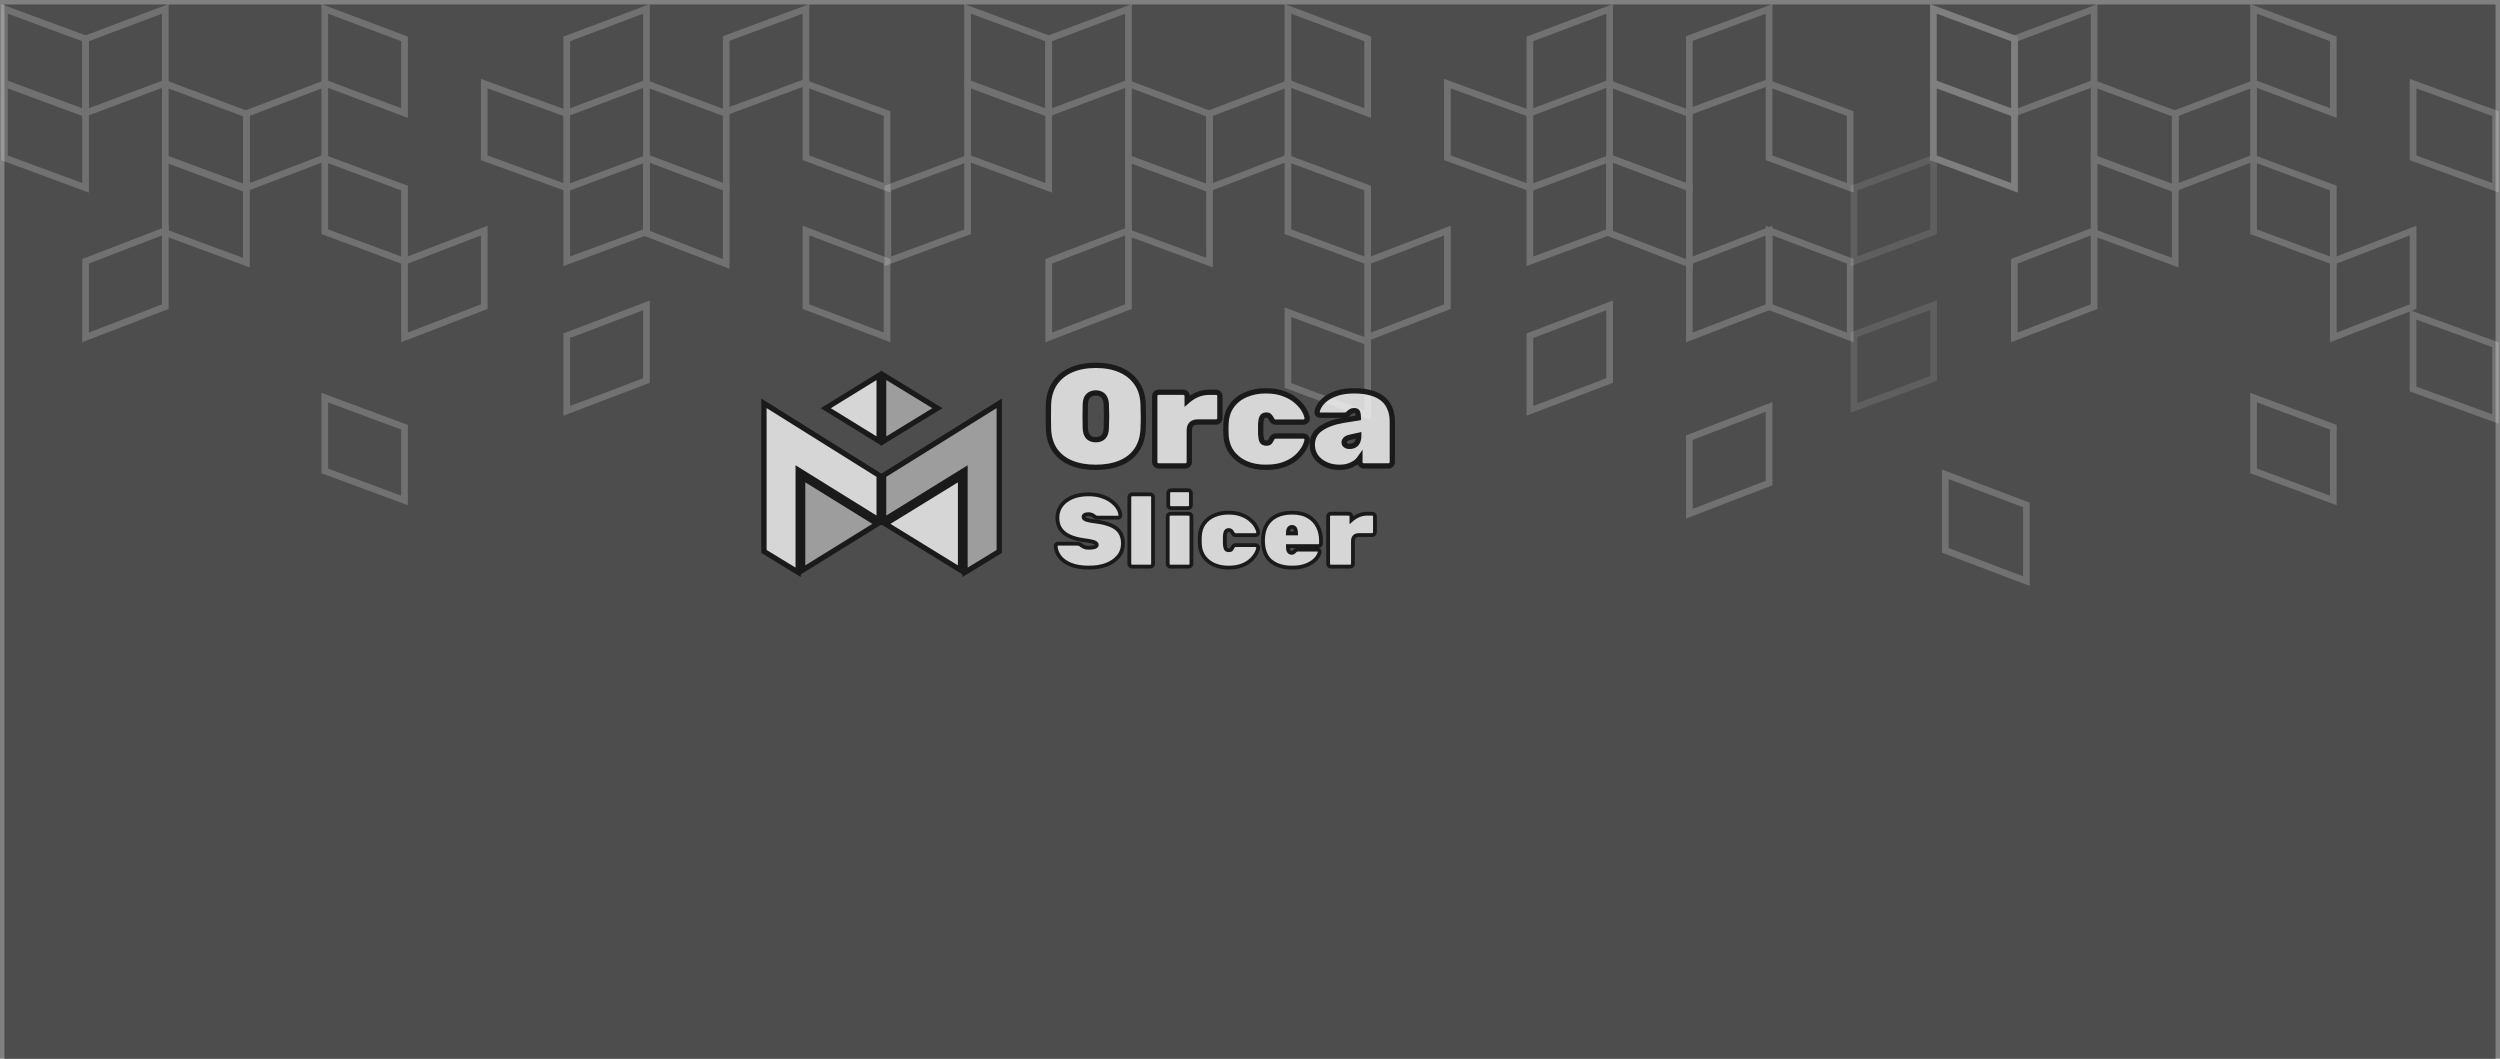 <?xml version="1.0" encoding="UTF-8" standalone="no"?>
<svg
   width="562"
   height="238"
   viewBox="0 0 562 238"
   fill="none"
   version="1.1"
   id="svg526"
   sodipodi:docname="OrcaSlicer_about.svg"
   inkscape:version="1.3.2 (091e20e, 2023-11-25, custom)"
   xmlns:inkscape="http://www.inkscape.org/namespaces/inkscape"
   xmlns:sodipodi="http://sodipodi.sourceforge.net/DTD/sodipodi-0.dtd"
   xmlns="http://www.w3.org/2000/svg"
   xmlns:svg="http://www.w3.org/2000/svg">
  <rect x="0" y="0" width="562" height="238" fill="#808080" stroke="none"/>
  <defs
     id="defs530">
    <clipPath
       clipPathUnits="userSpaceOnUse"
       id="clipPath16">
      <path
         d="M 0,792 H 612 V 0 H 0 Z"
         id="path14" />
    </clipPath>
  </defs>
  <sodipodi:namedview
     id="namedview528"
     pagecolor="#ffffff"
     bordercolor="#000000"
     borderopacity="0.25"
     inkscape:showpageshadow="2"
     inkscape:pageopacity="0.0"
     inkscape:pagecheckerboard="0"
     inkscape:deskcolor="#d1d1d1"
     showgrid="false"
     inkscape:zoom="1.5224185"
     inkscape:cx="83.091476"
     inkscape:cy="24.960285"
     inkscape:window-width="958"
     inkscape:window-height="1000"
     inkscape:window-x="1913"
     inkscape:window-y="0"
     inkscape:window-maximized="0"
     inkscape:current-layer="svg526" />
  <rect
     x="1"
     y="1"
     width="560"
     height="237"
     fill="#009688"
     id="rect366"
     style="fill:#4d4d4d;fill-opacity:1" />
  <polygon
     class="st4"
     points="197.5,99.3 185.5,91.9 197.5,84.5 "
     id="polygon1"
     style="fill:#f9f9f9;fill-opacity:0.8;stroke:#1a1a1a;stroke-width:1.193"
     transform="translate(0.134,-0.137)" />
  <polygon
     class="st6"
     points="198.5,99.3 210.6,91.9 198.5,84.5 "
     id="polygon2"
     style="fill:#b2b2b2;fill-opacity:0.8;stroke:#1a1a1a;stroke-width:1.193"
     transform="translate(0.134,-0.137)" />
  <polygon
     class="st4"
     points="197.5,107 197.5,117.1 179.3,105.8 179.3,128.8 171.6,124.1 171.6,90.8 "
     id="polygon3"
     style="fill:#f9f9f9;fill-opacity:0.8;stroke:#1a1a1a;stroke-width:1.193"
     transform="translate(0.134,-0.137)" />
  <polygon
     class="st6"
     points="197.1,117.9 180.3,128.3 180.3,107.5 "
     id="polygon4"
     style="fill:#b2b2b2;fill-opacity:0.8;stroke:#1a1a1a;stroke-width:1.193"
     transform="translate(0.134,-0.137)" />
  <polygon
     class="st6"
     points="198.5,107 198.5,117.1 216.8,105.8 216.8,128.8 224.5,124.1 224.5,90.8 "
     id="polygon5"
     style="fill:#b2b2b2;fill-opacity:0.8;stroke:#1a1a1a;stroke-width:1.193"
     transform="translate(0.134,-0.137)" />
  <polygon
     class="st4"
     points="198.9,117.9 215.8,128.3 215.8,107.5 "
     id="polygon6"
     style="fill:#f9f9f9;fill-opacity:0.8;stroke:#1a1a1a;stroke-width:1.193"
     transform="translate(0.134,-0.137)" />
  <g
     opacity="0.2"
     id="g408">
    <path
       d="M19.234 8.743V25.415L37.159 18.672V2L19.234 8.743Z"
       stroke="white"
       stroke-width="1.5"
       stroke-miterlimit="10"
       id="path368" />
    <path
       d="M19.234 8.743V25.415L1 18.672V2L19.234 8.743Z"
       stroke="white"
       stroke-width="1.5"
       stroke-miterlimit="10"
       id="path370" />
    <path
       d="M90.936 8.743V25.415L73.011 18.672V2L90.936 8.743Z"
       stroke="white"
       stroke-width="1.5"
       stroke-miterlimit="10"
       id="path372" />
    <path
       d="M127.404 8.743V25.415L145.329 18.672V2L127.404 8.743Z"
       stroke="white"
       stroke-width="1.5"
       stroke-miterlimit="10"
       id="path374" />
    <path
       d="M19.234 25.538V42.224L1 35.481V18.809L19.234 25.538Z"
       stroke="white"
       stroke-width="1.5"
       stroke-miterlimit="10"
       id="path376" />
    <path
       d="M19.234 58.733V75.846L37.159 68.93V51.831L19.234 58.733Z"
       stroke="white"
       stroke-width="1.5"
       stroke-miterlimit="10"
       id="path378" />
    <path
       d="M55.394 25.538V42.224L73.01 35.481V18.809L55.394 25.538Z"
       stroke="white"
       stroke-width="1.5"
       stroke-miterlimit="10"
       id="path380" />
    <path
       d="M90.936 42.279V58.736L73.011 52.094V35.622L90.936 42.279Z"
       stroke="white"
       stroke-width="1.5"
       stroke-miterlimit="10"
       id="path382" />
    <path
       d="M90.936 96.042V112.5L73.011 105.858V89.386L90.936 96.042Z"
       stroke="white"
       stroke-width="1.5"
       stroke-miterlimit="10"
       id="path384" />
    <path
       d="M55.395 25.639V42.524L37.16 35.709V18.809L55.395 25.639Z"
       stroke="white"
       stroke-width="1.5"
       stroke-miterlimit="10"
       id="path386" />
    <path
       d="M55.395 42.365V59.037L37.16 52.308V35.622L55.395 42.365Z"
       stroke="white"
       stroke-width="1.5"
       stroke-miterlimit="10"
       id="path388" />
    <path
       d="M127.404 42.279V58.736L145.329 52.094V35.622L127.404 42.279Z"
       stroke="white"
       stroke-width="1.5"
       stroke-miterlimit="10"
       id="path390" />
    <path
       d="M163.251 25.538V42.224L145.326 35.481V18.809L163.251 25.538Z"
       stroke="white"
       stroke-width="1.5"
       stroke-miterlimit="10"
       id="path392" />
    <path
       d="M127.404 75.472V92.357L145.329 85.542V68.642L127.404 75.472Z"
       stroke="white"
       stroke-width="1.5"
       stroke-miterlimit="10"
       id="path394" />
    <path
       d="M163.251 42.223V59.337L145.326 52.421V35.472L163.251 42.223Z"
       stroke="white"
       stroke-width="1.5"
       stroke-miterlimit="10"
       id="path396" />
    <path
       d="M90.934 58.733V75.846L108.859 68.93V51.831L90.934 58.733Z"
       stroke="white"
       stroke-width="1.5"
       stroke-miterlimit="10"
       id="path398" />
    <path
       d="M199.413 25.538V42.224L181.179 35.481V18.809L199.413 25.538Z"
       stroke="white"
       stroke-width="1.5"
       stroke-miterlimit="10"
       id="path400" />
    <path
       d="M127.401 25.538V42.224L108.858 35.481V18.809L127.401 25.538Z"
       stroke="white"
       stroke-width="1.5"
       stroke-miterlimit="10"
       id="path402" />
    <path
       d="M199.413 58.733V75.846L181.179 68.93V51.831L199.413 58.733Z"
       stroke="white"
       stroke-width="1.5"
       stroke-miterlimit="10"
       id="path404" />
    <path
       d="M163.253 8.657V25.115L181.178 18.472V2L163.253 8.657Z"
       stroke="white"
       stroke-width="1.5"
       stroke-miterlimit="10"
       id="path406" />
  </g>
  <g
     opacity="0.2"
     id="g458">
    <path
       d="M235.752 8.743V25.415L253.677 18.672V2L235.752 8.743Z"
       stroke="white"
       stroke-width="1.5"
       stroke-miterlimit="10"
       id="path410" />
    <path
       d="M235.75 8.743V25.415L217.516 18.672V2L235.75 8.743Z"
       stroke="white"
       stroke-width="1.5"
       stroke-miterlimit="10"
       id="path412" />
    <path
       d="M307.45 8.743V25.415L289.525 18.672V2L307.45 8.743Z"
       stroke="white"
       stroke-width="1.5"
       stroke-miterlimit="10"
       id="path414" />
    <path
       d="M343.92 8.743V25.415L361.845 18.672V2L343.92 8.743Z"
       stroke="white"
       stroke-width="1.5"
       stroke-miterlimit="10"
       id="path416" />
    <path
       d="M199.591 42.279V58.736L217.516 52.094V35.622L199.591 42.279Z"
       stroke="white"
       stroke-width="1.5"
       stroke-miterlimit="10"
       id="path418" />
    <path
       d="M235.75 25.538V42.224L217.516 35.48V18.809L235.75 25.538Z"
       stroke="white"
       stroke-width="1.5"
       stroke-miterlimit="10"
       id="path420" />
    <path
       d="M235.752 58.733V75.846L253.677 68.93V51.831L235.752 58.733Z"
       stroke="white"
       stroke-width="1.5"
       stroke-miterlimit="10"
       id="path422" />
    <path
       d="M271.91 25.538V42.224L289.526 35.48V18.809L271.91 25.538Z"
       stroke="white"
       stroke-width="1.5"
       stroke-miterlimit="10"
       id="path424" />
    <path
       d="M307.45 42.279V58.736L289.525 52.094V35.622L307.45 42.279Z"
       stroke="white"
       stroke-width="1.5"
       stroke-miterlimit="10"
       id="path426" />
    <path
       d="M307.45 76.843V93.3L289.525 86.658V70.186L307.45 76.843Z"
       stroke="white"
       stroke-width="1.5"
       stroke-miterlimit="10"
       id="path428" />
    <path
       d="M271.908 25.639V42.524L253.674 35.709V18.809L271.908 25.639Z"
       stroke="white"
       stroke-width="1.5"
       stroke-miterlimit="10"
       id="path430" />
    <path
       d="M271.908 42.365V59.036L253.674 52.308V35.622L271.908 42.365Z"
       stroke="white"
       stroke-width="1.5"
       stroke-miterlimit="10"
       id="path432" />
    <path
       d="M343.92 42.279V58.736L361.845 52.094V35.622L343.92 42.279Z"
       stroke="white"
       stroke-width="1.5"
       stroke-miterlimit="10"
       id="path434" />
    <path
       d="M379.769 25.538V42.224L361.844 35.48V18.809L379.769 25.538Z"
       stroke="white"
       stroke-width="1.5"
       stroke-miterlimit="10"
       id="path436" />
    <path
       d="M343.92 75.472V92.357L361.845 85.542V68.642L343.92 75.472Z"
       stroke="white"
       stroke-width="1.5"
       stroke-miterlimit="10"
       id="path438" />
    <path
       d="M379.769 42.223V59.337L361.844 52.421V35.472L379.769 42.223Z"
       stroke="white"
       stroke-width="1.5"
       stroke-miterlimit="10"
       id="path440" />
    <path
       d="M307.452 58.733V75.846L325.377 68.93V51.831L307.452 58.733Z"
       stroke="white"
       stroke-width="1.5"
       stroke-miterlimit="10"
       id="path442" />
    <path
       d="M415.925 25.538V42.224L397.691 35.48V18.809L415.925 25.538Z"
       stroke="white"
       stroke-width="1.5"
       stroke-miterlimit="10"
       id="path444" />
    <path
       d="M379.771 58.747V75.846L397.696 68.945V51.831L379.771 58.747Z"
       stroke="white"
       stroke-width="1.5"
       stroke-miterlimit="10"
       id="path446" />
    <path
       d="M379.769 98.385V115.484L397.694 108.582V91.469L379.769 98.385Z"
       stroke="white"
       stroke-width="1.5"
       stroke-miterlimit="10"
       id="path448" />
    <path
       d="M343.917 25.538V42.224L325.374 35.48V18.809L343.917 25.538Z"
       stroke="white"
       stroke-width="1.5"
       stroke-miterlimit="10"
       id="path450" />
    <path
       d="M415.925 58.733V75.846L397.691 68.93V51.831L415.925 58.733Z"
       stroke="white"
       stroke-width="1.5"
       stroke-miterlimit="10"
       id="path452" />
    <path
       d="M455.53 113.522V130.636L437.296 123.72V106.621L455.53 113.522Z"
       stroke="white"
       stroke-width="1.5"
       stroke-miterlimit="10"
       id="path454" />
    <path
       d="M379.771 8.657V25.114L397.696 18.472V2L379.771 8.657Z"
       stroke="white"
       stroke-width="1.5"
       stroke-miterlimit="10"
       id="path456" />
  </g>
  <g
     opacity="0.5"
     id="g470">
    <g
       opacity="0.2"
       id="g468">
      <path
         d="M452.919 8.743V25.415L434.685 18.672V2L452.919 8.743Z"
         stroke="white"
         stroke-width="1.5"
         stroke-miterlimit="10"
         id="path460" />
      <path
         d="M416.76 42.279V58.736L434.685 52.094V35.622L416.76 42.279Z"
         stroke="white"
         stroke-width="1.5"
         stroke-miterlimit="10"
         id="path462" />
      <path
         d="M416.76 75.234V91.692L434.685 85.05V68.578L416.76 75.234Z"
         stroke="white"
         stroke-width="1.5"
         stroke-miterlimit="10"
         id="path464" />
      <path
         d="M452.919 25.538V42.224L434.685 35.48V18.809L452.919 25.538Z"
         stroke="white"
         stroke-width="1.5"
         stroke-miterlimit="10"
         id="path466" />
    </g>
  </g>
  <g
     opacity="0.2"
     id="g498">
    <path
       d="M452.832 8.743V25.415L470.757 18.672V2L452.832 8.743Z"
       stroke="white"
       stroke-width="1.5"
       stroke-miterlimit="10"
       id="path472" />
    <path
       d="M452.832 8.743V25.415L434.598 18.672V2L452.832 8.743Z"
       stroke="white"
       stroke-width="1.5"
       stroke-miterlimit="10"
       id="path474" />
    <path
       d="M524.534 8.743V25.415L506.609 18.672V2L524.534 8.743Z"
       stroke="white"
       stroke-width="1.5"
       stroke-miterlimit="10"
       id="path476" />
    <path
       d="M452.832 25.538V42.224L434.598 35.48V18.809L452.832 25.538Z"
       stroke="white"
       stroke-width="1.5"
       stroke-miterlimit="10"
       id="path478" />
    <path
       d="M452.832 58.733V75.846L470.757 68.93V51.831L452.832 58.733Z"
       stroke="white"
       stroke-width="1.5"
       stroke-miterlimit="10"
       id="path480" />
    <path
       d="M488.992 25.538V42.224L506.608 35.48V18.809L488.992 25.538Z"
       stroke="white"
       stroke-width="1.5"
       stroke-miterlimit="10"
       id="path482" />
    <path
       d="M524.534 42.279V58.736L506.609 52.094V35.622L524.534 42.279Z"
       stroke="white"
       stroke-width="1.5"
       stroke-miterlimit="10"
       id="path484" />
    <path
       d="M524.534 96.042V112.5L506.609 105.857V89.385L524.534 96.042Z"
       stroke="white"
       stroke-width="1.5"
       stroke-miterlimit="10"
       id="path486" />
    <path
       d="M488.992 25.639V42.524L470.758 35.709V18.809L488.992 25.639Z"
       stroke="white"
       stroke-width="1.5"
       stroke-miterlimit="10"
       id="path488" />
    <path
       d="M488.992 42.365V59.036L470.758 52.308V35.622L488.992 42.365Z"
       stroke="white"
       stroke-width="1.5"
       stroke-miterlimit="10"
       id="path490" />
    <path
       d="M524.531 58.733V75.846L542.457 68.93V51.831L524.531 58.733Z"
       stroke="white"
       stroke-width="1.5"
       stroke-miterlimit="10"
       id="path492" />
    <path
       d="M560.999 25.538V42.224L542.456 35.48V18.809L560.999 25.538Z"
       stroke="white"
       stroke-width="1.5"
       stroke-miterlimit="10"
       id="path494" />
    <path
       d="M560.999 77.507V94.192L542.456 87.449V70.778L560.999 77.507Z"
       stroke="white"
       stroke-width="1.5"
       stroke-miterlimit="10"
       id="path496" />
  </g>
  <g
     aria-label="Orca"
     id="text835"
     style="font-size:31.847px;fill:#f9f9f9;fill-opacity:0.8;fill-rule:evenodd;stroke:#1a1a1a;stroke-width:1.193">
    <path
       d="m 246.335,105.056 q -3.121,0 -5.478,-0.955 -2.325,-0.955 -3.694,-2.866 -1.338,-1.943 -1.465,-4.777 -0.032,-1.306 -0.032,-2.771 0,-1.465 0.032,-2.834 0.127,-2.803 1.465,-4.745 1.338,-1.943 3.694,-2.962 2.357,-1.019 5.478,-1.019 3.121,0 5.478,1.019 2.357,1.019 3.694,2.962 1.369,1.943 1.465,4.745 0.064,1.369 0.064,2.834 0,1.465 -0.064,2.771 -0.127,2.834 -1.497,4.777 -1.338,1.911 -3.694,2.866 -2.325,0.955 -5.446,0.955 z m 0,-6.21 q 1.051,0 1.688,-0.605 0.637,-0.637 0.669,-1.975 0.064,-1.369 0.064,-2.707 0,-1.338 -0.064,-2.643 -0.032,-0.892 -0.35,-1.465 -0.287,-0.573 -0.796,-0.828 -0.51,-0.287 -1.21,-0.287 -0.669,0 -1.21,0.287 -0.51,0.255 -0.828,0.828 -0.287,0.573 -0.318,1.465 -0.032,1.306 -0.032,2.643 0,1.338 0.032,2.707 0.064,1.338 0.669,1.975 0.637,0.605 1.688,0.605 z"
       style="font-weight:900;font-family:Rubik;-inkscape-font-specification:'Rubik Heavy';text-align:center;text-anchor:middle"
       id="path926" />
    <path
       d="m 260.444,104.738 q -0.35,0 -0.605,-0.255 -0.255,-0.255 -0.255,-0.605 V 89.037 q 0,-0.35 0.255,-0.605 0.255,-0.255 0.605,-0.255 h 5.573 q 0.35,0 0.605,0.255 0.255,0.255 0.255,0.605 v 1.115 q 1.019,-0.892 2.261,-1.433 1.274,-0.541 2.707,-0.541 h 1.529 q 0.35,0 0.605,0.255 0.255,0.255 0.255,0.605 v 4.968 q 0,0.35 -0.255,0.605 -0.255,0.255 -0.605,0.255 h -4.108 q -0.955,0 -1.433,0.478 -0.478,0.478 -0.478,1.433 v 7.102 q 0,0.35 -0.255,0.605 -0.255,0.255 -0.605,0.255 z"
       style="font-weight:900;font-family:Rubik;-inkscape-font-specification:'Rubik Heavy';text-align:center;text-anchor:middle"
       id="path928" />
    <path
       d="m 284.521,105.056 q -2.42,0 -4.395,-0.828 -1.975,-0.86 -3.185,-2.484 -1.21,-1.624 -1.338,-3.981 -0.032,-0.51 -0.032,-1.274 0,-0.764 0.032,-1.306 0.127,-2.357 1.306,-3.981 1.21,-1.656 3.185,-2.484 2.006,-0.86 4.427,-0.86 2.516,0 4.268,0.732 1.783,0.701 2.866,1.752 1.115,1.019 1.624,2.038 0.541,1.019 0.573,1.656 0.032,0.35 -0.255,0.605 -0.255,0.255 -0.605,0.255 h -6.21 q -0.35,0 -0.573,-0.159 -0.191,-0.191 -0.35,-0.478 -0.223,-0.446 -0.478,-0.701 -0.223,-0.255 -0.701,-0.255 -0.732,0 -0.987,0.541 -0.255,0.541 -0.287,1.497 -0.032,1.369 0,2.261 0.064,1.019 0.287,1.529 0.255,0.478 0.987,0.478 0.573,0 0.764,-0.255 0.223,-0.255 0.414,-0.701 0.127,-0.287 0.35,-0.446 0.223,-0.191 0.573,-0.191 h 6.21 q 0.35,0 0.605,0.255 0.287,0.255 0.255,0.605 -0.032,0.414 -0.35,1.178 -0.287,0.732 -0.955,1.592 -0.637,0.86 -1.72,1.656 -1.083,0.764 -2.643,1.274 -1.561,0.478 -3.662,0.478 z"
       style="font-weight:900;font-family:Rubik;-inkscape-font-specification:'Rubik Heavy';text-align:center;text-anchor:middle"
       id="path930" />
    <path
       d="m 301.177,105.056 q -1.815,0 -3.217,-0.669 -1.401,-0.669 -2.197,-1.815 -0.764,-1.147 -0.764,-2.58 0,-2.325 1.879,-3.631 1.911,-1.338 5.096,-1.879 l 3.376,-0.541 v -0.032 q 0,-0.828 -0.159,-1.21 -0.127,-0.382 -0.796,-0.382 -0.446,0 -0.732,0.191 -0.255,0.159 -0.573,0.478 -0.35,0.35 -0.892,0.35 h -5.414 q -0.318,0 -0.541,-0.191 -0.191,-0.191 -0.159,-0.51 0.032,-0.605 0.51,-1.401 0.478,-0.828 1.465,-1.592 1.019,-0.764 2.58,-1.274 1.592,-0.51 3.822,-0.51 2.166,0 3.758,0.478 1.624,0.446 2.675,1.338 1.051,0.86 1.561,2.166 0.541,1.274 0.541,2.898 v 9.14 q 0,0.35 -0.255,0.605 -0.255,0.255 -0.605,0.255 h -5.573 q -0.35,0 -0.605,-0.255 -0.255,-0.255 -0.255,-0.605 v -0.892 q -0.446,0.637 -1.147,1.115 -0.669,0.446 -1.529,0.701 -0.86,0.255 -1.847,0.255 z m 2.197,-4.713 q 0.637,0 1.083,-0.255 0.478,-0.255 0.732,-0.796 0.255,-0.573 0.255,-1.401 v -0.032 l -1.879,0.414 q -0.828,0.191 -1.115,0.51 -0.287,0.318 -0.287,0.669 0,0.223 0.127,0.446 0.159,0.191 0.414,0.318 0.287,0.127 0.669,0.127 z"
       style="font-weight:900;font-family:Rubik;-inkscape-font-specification:'Rubik Heavy';text-align:center;text-anchor:middle"
       id="path932" />
  </g>
  <g
     aria-label="Slicer"
     id="text1443"
     style="font-size:22.881px;text-align:center;text-anchor:middle;fill:#f9f9f9;fill-opacity:0.8;stroke:#1a1a1a;stroke-width:0.857">
    <path
       d="m 244.839,127.6 q -2.54,0 -4.187,-0.686 -1.647,-0.686 -2.471,-1.808 -0.824,-1.121 -0.869,-2.38 0,-0.206 0.137,-0.343 0.16,-0.16 0.366,-0.16 h 4.347 q 0.366,0 0.549,0.114 0.206,0.091 0.435,0.275 0.229,0.16 0.458,0.297 0.252,0.114 0.549,0.183 0.32,0.046 0.686,0.046 0.778,0 1.236,-0.16 0.48,-0.183 0.48,-0.48 0,-0.275 -0.275,-0.458 -0.252,-0.183 -0.892,-0.32 -0.641,-0.16 -1.785,-0.297 -1.808,-0.252 -3.135,-0.847 -1.327,-0.595 -2.059,-1.625 -0.709,-1.053 -0.709,-2.563 0,-1.556 0.869,-2.746 0.892,-1.19 2.448,-1.853 1.579,-0.664 3.661,-0.664 1.716,0 3.043,0.458 1.327,0.435 2.242,1.167 0.915,0.709 1.396,1.533 0.48,0.824 0.503,1.579 0,0.206 -0.16,0.366 -0.137,0.137 -0.32,0.137 h -4.576 q -0.32,0 -0.526,-0.091 -0.183,-0.091 -0.389,-0.275 -0.114,-0.114 -0.435,-0.252 -0.297,-0.16 -0.778,-0.16 -0.572,0 -0.847,0.183 -0.252,0.16 -0.252,0.458 0,0.206 0.206,0.389 0.206,0.183 0.755,0.32 0.549,0.137 1.579,0.275 2.288,0.275 3.661,0.892 1.396,0.595 2.014,1.602 0.641,1.007 0.641,2.494 0,1.67 -1.007,2.883 -0.984,1.213 -2.7,1.876 -1.716,0.641 -3.89,0.641 z"
       style="font-weight:900;font-family:Rubik;-inkscape-font-specification:'Rubik Heavy'"
       id="path935" />
    <path
       d="m 254.495,127.372 q -0.252,0 -0.435,-0.183 -0.183,-0.183 -0.183,-0.435 V 111.744 q 0,-0.252 0.183,-0.435 0.183,-0.183 0.435,-0.183 h 4.096 q 0.252,0 0.435,0.183 0.183,0.183 0.183,0.435 v 15.01 q 0,0.252 -0.183,0.435 -0.183,0.183 -0.435,0.183 z"
       style="font-weight:900;font-family:Rubik;-inkscape-font-specification:'Rubik Heavy'"
       id="path937" />
    <path
       d="m 263.121,127.372 q -0.252,0 -0.435,-0.183 -0.183,-0.183 -0.183,-0.435 v -10.662 q 0,-0.252 0.183,-0.435 0.183,-0.183 0.435,-0.183 h 4.096 q 0.252,0 0.435,0.183 0.183,0.183 0.183,0.435 v 10.662 q 0,0.252 -0.183,0.435 -0.183,0.183 -0.435,0.183 z m 0.114,-13.157 q -0.252,0 -0.435,-0.183 -0.183,-0.183 -0.183,-0.435 v -2.769 q 0,-0.252 0.183,-0.435 0.183,-0.183 0.435,-0.183 h 3.867 q 0.252,0 0.435,0.183 0.183,0.183 0.183,0.435 v 2.769 q 0,0.252 -0.183,0.435 -0.183,0.183 -0.435,0.183 z"
       style="font-weight:900;font-family:Rubik;-inkscape-font-specification:'Rubik Heavy'"
       id="path939" />
    <path
       d="m 276.14,127.6 q -1.739,0 -3.158,-0.595 -1.419,-0.618 -2.288,-1.785 -0.869,-1.167 -0.961,-2.86 -0.023,-0.366 -0.023,-0.915 0,-0.549 0.023,-0.938 0.091,-1.693 0.938,-2.86 0.869,-1.19 2.288,-1.785 1.441,-0.618 3.18,-0.618 1.808,0 3.066,0.526 1.281,0.503 2.059,1.258 0.801,0.732 1.167,1.464 0.389,0.732 0.412,1.19 0.023,0.252 -0.183,0.435 -0.183,0.183 -0.435,0.183 h -4.462 q -0.252,0 -0.412,-0.114 -0.137,-0.137 -0.252,-0.343 -0.16,-0.32 -0.343,-0.503 -0.16,-0.183 -0.503,-0.183 -0.526,0 -0.709,0.389 -0.183,0.389 -0.206,1.075 -0.023,0.984 0,1.625 0.046,0.732 0.206,1.098 0.183,0.343 0.709,0.343 0.412,0 0.549,-0.183 0.16,-0.183 0.297,-0.503 0.091,-0.206 0.252,-0.32 0.16,-0.137 0.412,-0.137 h 4.462 q 0.252,0 0.435,0.183 0.206,0.183 0.183,0.435 -0.023,0.297 -0.252,0.847 -0.206,0.526 -0.686,1.144 -0.458,0.618 -1.236,1.19 -0.778,0.549 -1.899,0.915 -1.121,0.343 -2.631,0.343 z"
       style="font-weight:900;font-family:Rubik;-inkscape-font-specification:'Rubik Heavy'"
       id="path941" />
    <path
       d="m 290.464,127.6 q -2.997,0 -4.782,-1.464 -1.762,-1.487 -1.762,-4.691 0,-0.046 0,-0.091 0,-0.046 0,-0.069 0.046,-1.968 0.847,-3.318 0.824,-1.35 2.265,-2.036 1.464,-0.686 3.409,-0.686 2.242,0 3.684,0.869 1.442,0.847 2.128,2.265 0.709,1.396 0.709,3.089 v 0.686 q 0,0.252 -0.183,0.435 -0.183,0.183 -0.435,0.183 h -6.819 q 0,0.023 0,0.046 0,0.023 0,0.069 0,0.458 0.069,0.778 0.091,0.297 0.297,0.458 0.206,0.16 0.526,0.16 0.137,0 0.229,-0.046 0.114,-0.046 0.206,-0.137 0.114,-0.114 0.229,-0.229 0.206,-0.206 0.343,-0.252 0.137,-0.069 0.412,-0.069 h 4.324 q 0.229,0 0.366,0.137 0.16,0.137 0.137,0.366 -0.023,0.435 -0.412,1.053 -0.366,0.595 -1.121,1.167 -0.755,0.572 -1.922,0.961 -1.167,0.366 -2.746,0.366 z m -0.938,-7.688 h 1.83 v -0.023 q 0,-0.503 -0.114,-0.824 -0.091,-0.32 -0.297,-0.458 -0.206,-0.16 -0.503,-0.16 -0.297,0 -0.503,0.16 -0.206,0.137 -0.32,0.458 -0.091,0.32 -0.091,0.824 z"
       style="font-weight:900;font-family:Rubik;-inkscape-font-specification:'Rubik Heavy'"
       id="path943" />
    <path
       d="m 299.181,127.372 q -0.252,0 -0.435,-0.183 -0.183,-0.183 -0.183,-0.435 v -10.662 q 0,-0.252 0.183,-0.435 0.183,-0.183 0.435,-0.183 h 4.004 q 0.252,0 0.435,0.183 0.183,0.183 0.183,0.435 v 0.801 q 0.732,-0.641 1.625,-1.03 0.915,-0.389 1.945,-0.389 h 1.098 q 0.252,0 0.435,0.183 0.183,0.183 0.183,0.435 v 3.569 q 0,0.252 -0.183,0.435 -0.183,0.183 -0.435,0.183 h -2.952 q -0.686,0 -1.03,0.343 -0.343,0.343 -0.343,1.03 v 5.102 q 0,0.252 -0.183,0.435 -0.183,0.183 -0.435,0.183 z"
       style="font-weight:900;font-family:Rubik;-inkscape-font-specification:'Rubik Heavy'"
       id="path945" />
  </g>
</svg>
